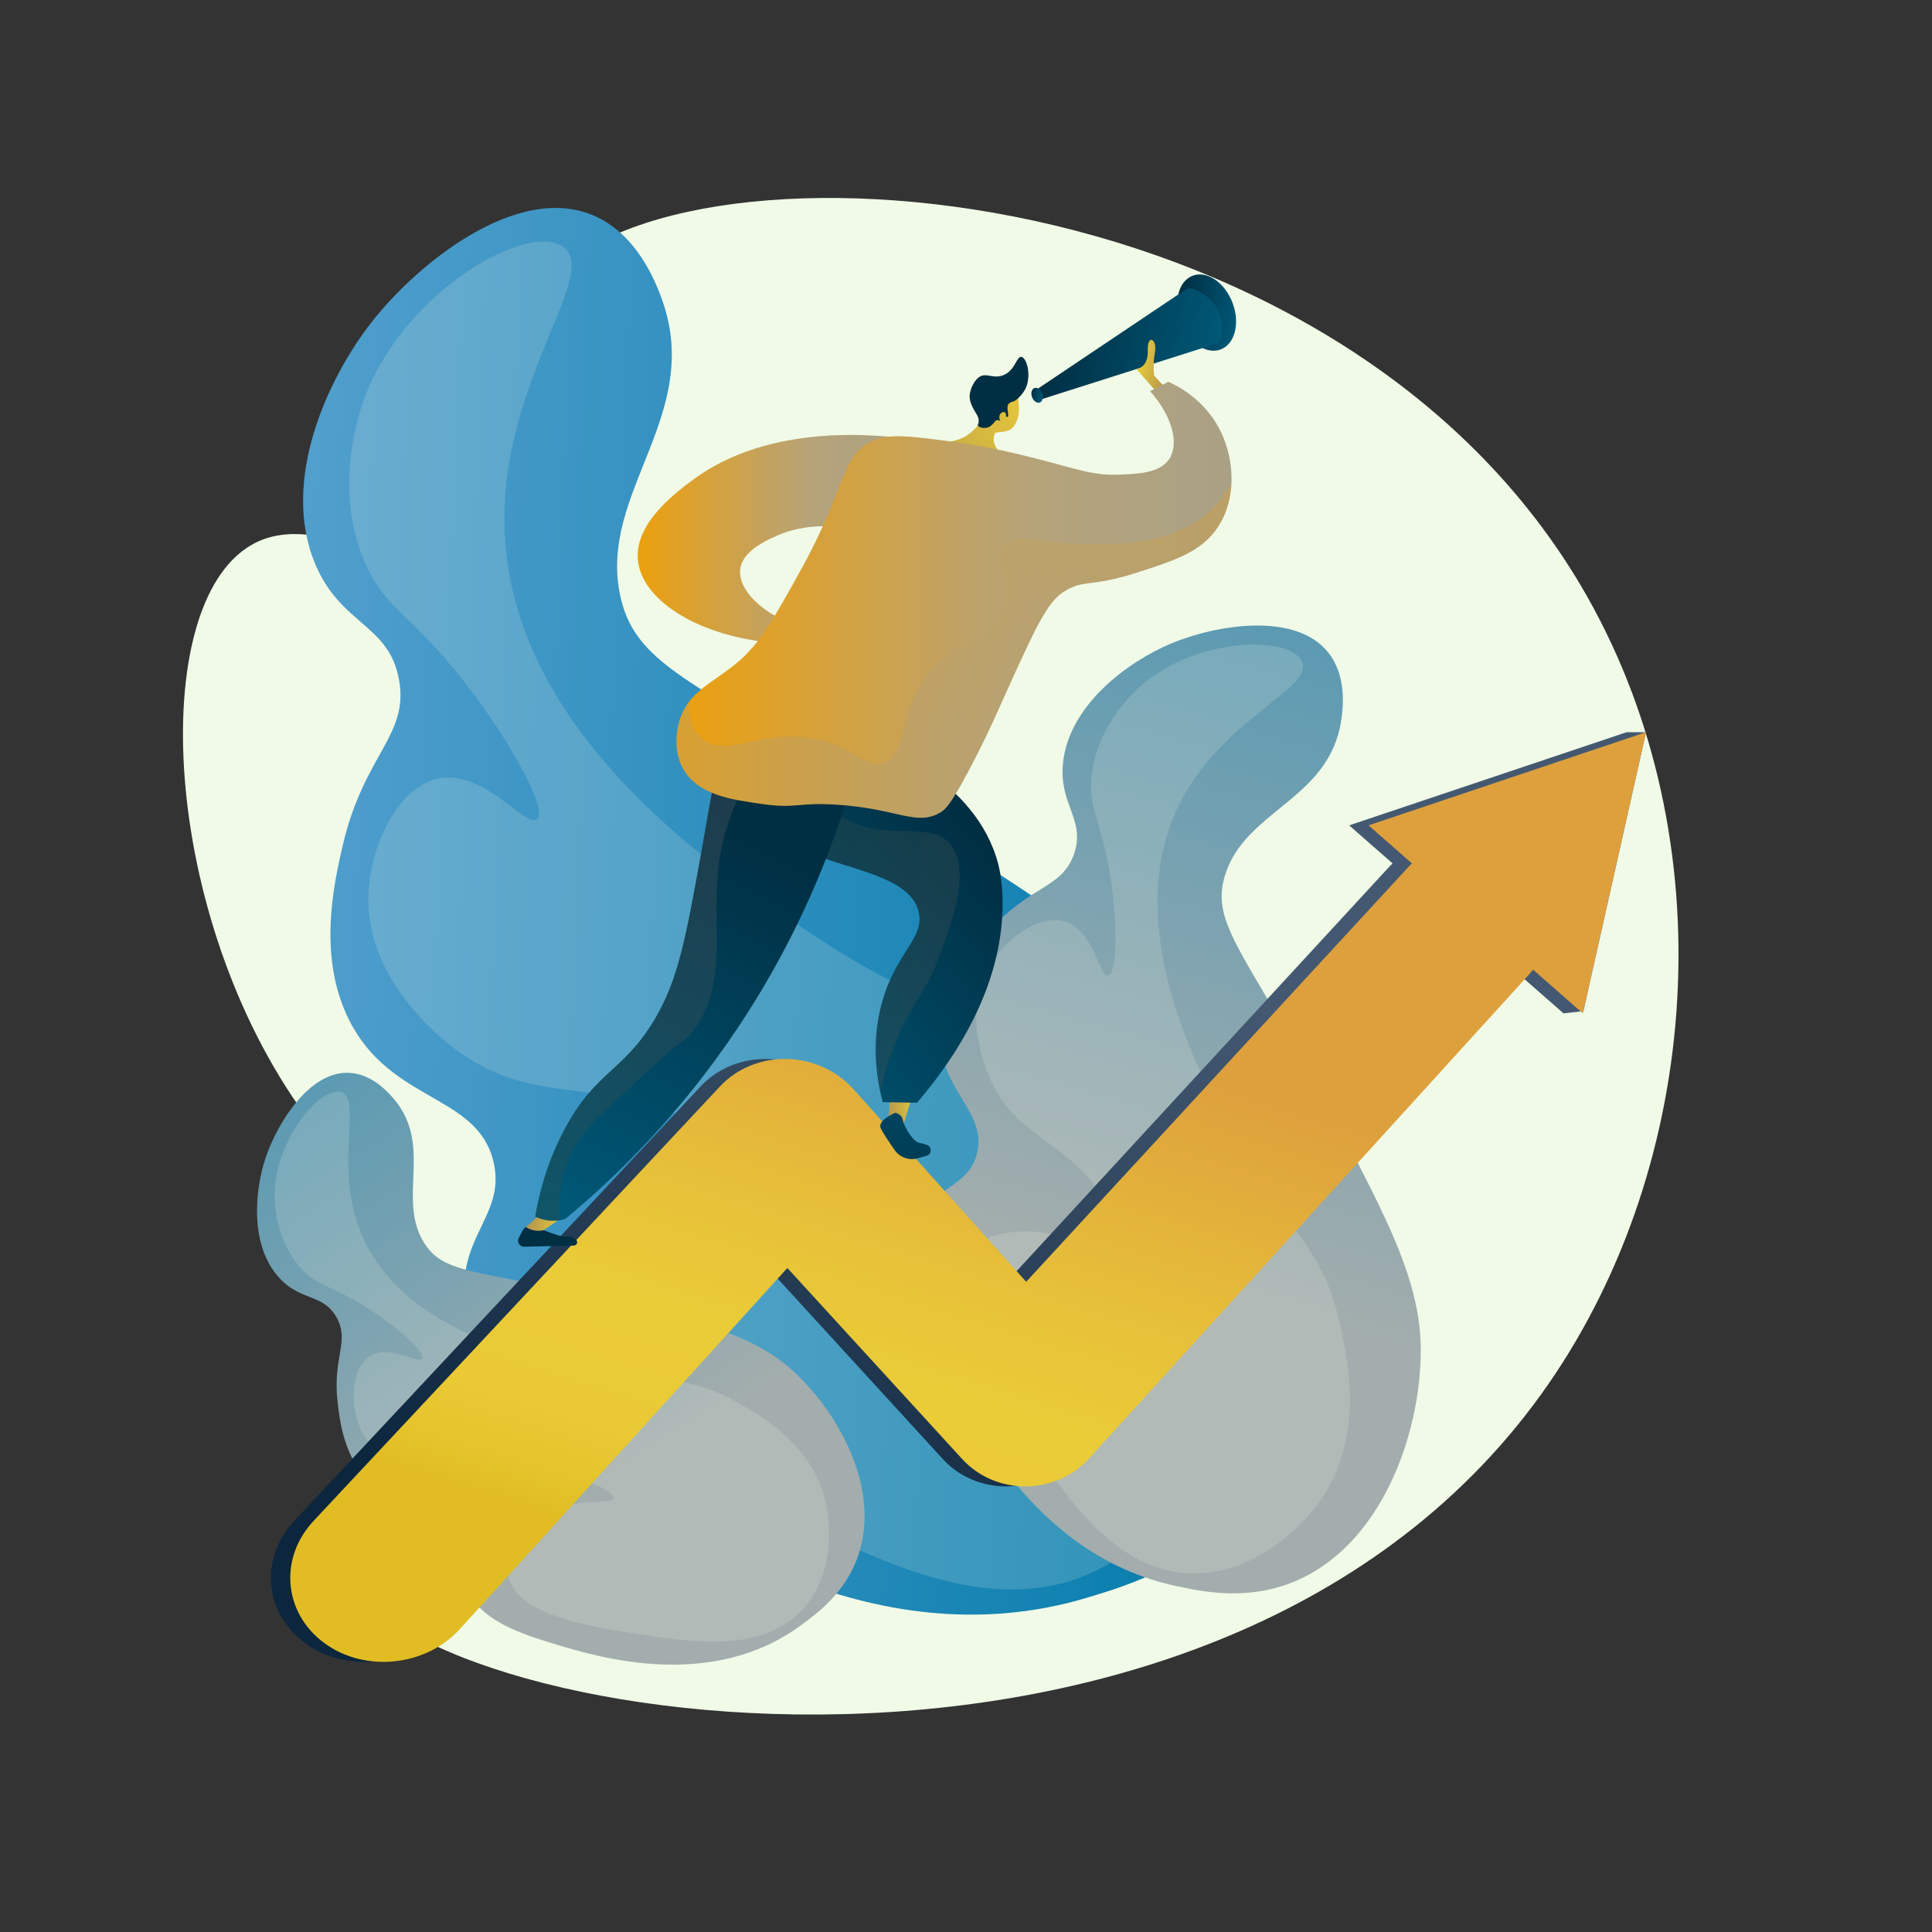 <?xml version="1.0" encoding="UTF-8"?><svg xmlns="http://www.w3.org/2000/svg" xmlns:xlink="http://www.w3.org/1999/xlink" viewBox="0 0 3710 3710"><rect x="0" y="0" width="3710" height="3710" fill="#333333" stroke="none"/><defs><style>.uuid-33e70e92-de0d-4194-8812-74737696a327{fill:url(#uuid-2af94d7d-692f-48eb-a20a-f514e86b7dad);}.uuid-33e70e92-de0d-4194-8812-74737696a327,.uuid-ae80c48e-8b34-48cc-826b-9e613c590951,.uuid-aae95333-3b9e-4b91-ac09-cba89e264f40,.uuid-9d59bb7d-053e-4cc0-ade6-0ba287bdf572,.uuid-d5aab9f3-b647-48d9-9f73-0d742d875ae6,.uuid-dd053aeb-db60-4de3-99bb-2c985a30c3f2,.uuid-cdc2091d-abc1-4155-9ac2-13f35d65278d,.uuid-7293ba69-f598-4d64-a5ba-432329abc077,.uuid-418b4a30-e7dd-4885-8137-0f2759d52c3b,.uuid-78cad0e1-e314-4c27-9ef2-ed2a4a820d05,.uuid-38c45bf1-19f7-4ca4-b6b1-0fa932a0e56a,.uuid-9442e1d0-2a8f-483f-b061-43ec8b015598,.uuid-27381c55-ed95-4f46-8d9e-628f91b49417,.uuid-86b82082-0699-405b-a09f-8c1529c4cd2b,.uuid-e65b27cf-eda2-4908-b05f-a9e01163d890,.uuid-9bd190b8-c0ff-4dd4-9f51-f28d56d340fa,.uuid-22c84210-8ca3-4c80-854c-5f5628a67c2e,.uuid-b4e33993-9f7c-473a-9afd-902f119937bc,.uuid-e89c9d5a-76f1-4fec-8ae3-2300ef7fca96,.uuid-76e5f40e-ad0f-42bb-b59b-208ca9be7639,.uuid-1fe86e1c-4923-4db4-b07d-62e0be154bee,.uuid-036105fd-4b8c-4944-8c93-7a593299c99f,.uuid-6aaa937d-e47f-4bbe-bd54-2cbfae426cfb,.uuid-4a0b90e8-1ce6-4699-b54d-51aea34e1a05,.uuid-1000be4d-22cb-42c3-b244-dd5351f0ec71,.uuid-a326a590-3a51-4b97-a4a7-6d02c78d9769,.uuid-19afabe8-1b2a-4a37-917c-7687ec130b72{stroke-width:0px;}.uuid-ae80c48e-8b34-48cc-826b-9e613c590951{fill:url(#uuid-64f62bbe-c35c-461d-b288-697b4e8920c9);}.uuid-aae95333-3b9e-4b91-ac09-cba89e264f40{fill:url(#uuid-1405de53-d5ad-471b-bef5-6a9f4a735252);}.uuid-9d59bb7d-053e-4cc0-ade6-0ba287bdf572{fill:url(#uuid-1c265fb8-995b-4ff1-9ba4-aaf9a0e27696);}.uuid-d5aab9f3-b647-48d9-9f73-0d742d875ae6{fill:url(#uuid-df74c560-f463-4aa0-9e7c-f9df263110fa);}.uuid-dd053aeb-db60-4de3-99bb-2c985a30c3f2{fill:url(#uuid-dbdf3989-e259-40fd-9868-3c3767da5de3);}.uuid-cdc2091d-abc1-4155-9ac2-13f35d65278d{fill:url(#uuid-7d2fe613-dced-4d4a-830f-c81c5c08069e);}.uuid-e3a7660f-dd56-4dd2-b96f-822e67ed640f{mix-blend-mode:color-burn;}.uuid-e3a7660f-dd56-4dd2-b96f-822e67ed640f,.uuid-05fa216e-1794-4395-a9c2-97c5f872767e,.uuid-1000be4d-22cb-42c3-b244-dd5351f0ec71{opacity:.3;}.uuid-6ea78ccb-fe8a-4e6e-8964-eaf5dd57c6c9{isolation:isolate;}.uuid-7293ba69-f598-4d64-a5ba-432329abc077{fill:url(#uuid-9774e88a-93f3-4f6a-9dab-609d1c20fc18);}.uuid-418b4a30-e7dd-4885-8137-0f2759d52c3b{fill:url(#uuid-313cac41-4de9-46f1-a08a-0bfb9b765056);}.uuid-78cad0e1-e314-4c27-9ef2-ed2a4a820d05{fill:url(#uuid-a65607dc-7e70-49a1-b370-c87c7503c55e);}.uuid-38c45bf1-19f7-4ca4-b6b1-0fa932a0e56a{fill:url(#uuid-7225134a-66c5-4bf5-bea1-2a285abb939d);}.uuid-9442e1d0-2a8f-483f-b061-43ec8b015598{fill:url(#uuid-74914956-e961-496e-93f6-4d18604c0ed2);}.uuid-27381c55-ed95-4f46-8d9e-628f91b49417{fill:url(#uuid-652fa795-8348-40f4-bce1-e355ba1b6802);}.uuid-86b82082-0699-405b-a09f-8c1529c4cd2b{fill:url(#uuid-a6782048-60aa-4714-a46e-eced178e89d5);}.uuid-e65b27cf-eda2-4908-b05f-a9e01163d890{fill:url(#uuid-92fd827f-6436-43e6-a882-0a8b842b29fe);}.uuid-9bd190b8-c0ff-4dd4-9f51-f28d56d340fa{fill:#002e42;}.uuid-22c84210-8ca3-4c80-854c-5f5628a67c2e{fill:url(#uuid-a360dbaa-c944-49a2-8fac-5e65deed3fa1);}.uuid-05fa216e-1794-4395-a9c2-97c5f872767e,.uuid-1000be4d-22cb-42c3-b244-dd5351f0ec71{mix-blend-mode:multiply;}.uuid-b4e33993-9f7c-473a-9afd-902f119937bc{fill:url(#uuid-4383e9cf-7cdc-4e39-8d61-68fb565532e7);}.uuid-e89c9d5a-76f1-4fec-8ae3-2300ef7fca96{fill:url(#uuid-5dc9e19a-1be4-4638-852c-8bf4a6fb07fa);}.uuid-76e5f40e-ad0f-42bb-b59b-208ca9be7639{fill:url(#uuid-b43d115d-ad37-4c4c-aeff-a9925bf7497d);}.uuid-1fe86e1c-4923-4db4-b07d-62e0be154bee{fill:url(#uuid-204f6ef7-10ff-454e-adae-f5b35f3fa02b);}.uuid-036105fd-4b8c-4944-8c93-7a593299c99f{fill:#feffe7;mix-blend-mode:screen;opacity:.16;}.uuid-6aaa937d-e47f-4bbe-bd54-2cbfae426cfb{fill:url(#uuid-c14eb73b-ea29-4238-a224-e64e57d80c3f);}.uuid-4a0b90e8-1ce6-4699-b54d-51aea34e1a05{fill:#f0fae7;}.uuid-1000be4d-22cb-42c3-b244-dd5351f0ec71{fill:url(#uuid-acef614f-0dbd-447d-8b39-e81b008b7004);}.uuid-a326a590-3a51-4b97-a4a7-6d02c78d9769{fill:url(#uuid-c9ff9782-6484-48e4-a50c-4d6fee6a59f1);}.uuid-19afabe8-1b2a-4a37-917c-7687ec130b72{fill:url(#uuid-07058ddb-4f27-4f78-a923-34c0af0e6769);}</style><linearGradient id="uuid-2af94d7d-692f-48eb-a20a-f514e86b7dad" x1="198.332" y1="808.036" x2="2182.083" y2="808.036" gradientTransform="translate(385.771 898.139) rotate(2.298)" gradientUnits="userSpaceOnUse"><stop offset="0" stop-color="#519fcd"/><stop offset=".996" stop-color="#007aaa"/></linearGradient><linearGradient id="uuid-652fa795-8348-40f4-bce1-e355ba1b6802" x1="3252.262" y1="3877.986" x2="4223.677" y2="2328.348" gradientTransform="translate(-1990.047 -339.394) rotate(-16.403)" gradientUnits="userSpaceOnUse"><stop offset=".004" stop-color="#a3adad"/><stop offset="1" stop-color="#3d92b5"/></linearGradient><linearGradient id="uuid-74914956-e961-496e-93f6-4d18604c0ed2" x1="2894.992" y1="8065.409" x2="3628.006" y2="6896.078" gradientTransform="translate(-7340.066 2063.924) rotate(-65.006)" xlink:href="#uuid-652fa795-8348-40f4-bce1-e355ba1b6802"/><linearGradient id="uuid-7225134a-66c5-4bf5-bea1-2a285abb939d" x1="1522.82" y1="3061.641" x2="1923.684" y2="1776.518" gradientUnits="userSpaceOnUse"><stop offset="0" stop-color="#0c263d"/><stop offset="1" stop-color="#445971"/></linearGradient><linearGradient id="uuid-9774e88a-93f3-4f6a-9dab-609d1c20fc18" x1="2374.021" y1="3179.159" x2="2744" y2="1993.05" xlink:href="#uuid-7225134a-66c5-4bf5-bea1-2a285abb939d"/><linearGradient id="uuid-dbdf3989-e259-40fd-9868-3c3767da5de3" x1="1560.026" y1="3061.641" x2="1960.891" y2="1776.518" gradientUnits="userSpaceOnUse"><stop offset="0" stop-color="#e1bd23"/><stop offset=".059" stop-color="#e5c42d"/><stop offset=".147" stop-color="#e9ca35"/><stop offset=".318" stop-color="#eacc38"/><stop offset=".502" stop-color="#e7c139"/><stop offset=".823" stop-color="#dfa43c"/><stop offset=".866" stop-color="#dea03d"/><stop offset="1" stop-color="#dea03d"/></linearGradient><linearGradient id="uuid-b43d115d-ad37-4c4c-aeff-a9925bf7497d" x1="2402.446" y1="3148.274" x2="2765.139" y2="1985.524" xlink:href="#uuid-dbdf3989-e259-40fd-9868-3c3767da5de3"/><linearGradient id="uuid-a65607dc-7e70-49a1-b370-c87c7503c55e" x1="2276.589" y1="3401.621" x2="2337.302" y2="3401.621" gradientTransform="translate(-1114.247 -845.147) rotate(-9.66)" gradientUnits="userSpaceOnUse"><stop offset=".004" stop-color="#b19450"/><stop offset="1" stop-color="#eacc38"/></linearGradient><linearGradient id="uuid-df74c560-f463-4aa0-9e7c-f9df263110fa" x1="2393.924" y1="3151.46" x2="2234.719" y2="3710.029" gradientTransform="translate(-1114.247 -845.147) rotate(-9.66)" gradientUnits="userSpaceOnUse"><stop offset="0" stop-color="#005877"/><stop offset=".996" stop-color="#002e42"/></linearGradient><linearGradient id="uuid-c14eb73b-ea29-4238-a224-e64e57d80c3f" x1="1892.054" y1="1602.152" x2="1377.243" y2="2025.033" gradientUnits="userSpaceOnUse"><stop offset=".004" stop-color="#002e42"/><stop offset="1" stop-color="#005877"/></linearGradient><linearGradient id="uuid-c9ff9782-6484-48e4-a50c-4d6fee6a59f1" x1="812.488" y1="1150.688" x2="671.602" y2="1644.984" gradientTransform="translate(580.167 572.217) rotate(5.377)" xlink:href="#uuid-df74c560-f463-4aa0-9e7c-f9df263110fa"/><linearGradient id="uuid-204f6ef7-10ff-454e-adae-f5b35f3fa02b" x1="595.247" y1="1718.891" x2="666.88" y2="1718.891" gradientTransform="translate(580.167 572.217) rotate(5.377)" xlink:href="#uuid-a65607dc-7e70-49a1-b370-c87c7503c55e"/><linearGradient id="uuid-5dc9e19a-1be4-4638-852c-8bf4a6fb07fa" x1="2725.405" y1="3313.106" x2="2134.441" y2="2994.686" gradientTransform="translate(-1114.247 -845.147) rotate(-9.66)" gradientUnits="userSpaceOnUse"><stop offset="0" stop-color="#626065"/><stop offset="1" stop-color="#364b44"/></linearGradient><linearGradient id="uuid-313cac41-4de9-46f1-a08a-0bfb9b765056" x1="2518.929" y1="3916.415" x2="1948.346" y2="4508.943" gradientTransform="translate(-2106.573 -1382.627) rotate(-17.409)" xlink:href="#uuid-c14eb73b-ea29-4238-a224-e64e57d80c3f"/><linearGradient id="uuid-92fd827f-6436-43e6-a882-0a8b842b29fe" x1="2476.011" y1="3899.738" x2="1917.279" y2="4479.96" gradientTransform="translate(-2106.573 -1382.627) rotate(-17.409)" xlink:href="#uuid-5dc9e19a-1be4-4638-852c-8bf4a6fb07fa"/><linearGradient id="uuid-1c265fb8-995b-4ff1-9ba4-aaf9a0e27696" x1="1224.521" y1="1035.433" x2="1752.88" y2="1035.433" gradientUnits="userSpaceOnUse"><stop offset="0" stop-color="#eca00e"/><stop offset=".629" stop-color="#b6a379"/><stop offset="1" stop-color="#a9a186"/></linearGradient><linearGradient id="uuid-4383e9cf-7cdc-4e39-8d61-68fb565532e7" x1="943.673" y1="-195.757" x2="1064.783" y2="-195.757" gradientTransform="translate(1294.184 585.772) rotate(11.841)" xlink:href="#uuid-c14eb73b-ea29-4238-a224-e64e57d80c3f"/><linearGradient id="uuid-a360dbaa-c944-49a2-8fac-5e65deed3fa1" x1="710.194" y1="-100.807" x2="1041.324" y2="-100.807" gradientTransform="translate(1294.184 585.772) rotate(11.841)" xlink:href="#uuid-c14eb73b-ea29-4238-a224-e64e57d80c3f"/><linearGradient id="uuid-64f62bbe-c35c-461d-b288-697b4e8920c9" x1="706.295" y1="26.483" x2="729.951" y2="26.483" gradientTransform="translate(1294.184 585.772) rotate(11.841)" xlink:href="#uuid-c14eb73b-ea29-4238-a224-e64e57d80c3f"/><linearGradient id="uuid-07058ddb-4f27-4f78-a923-34c0af0e6769" x1="894.516" y1="-75.843" x2="956.95" y2="-75.843" gradientTransform="translate(1294.184 585.772) rotate(11.841)" gradientUnits="userSpaceOnUse"><stop offset="0" stop-color="#eacc38"/><stop offset=".996" stop-color="#b19450"/></linearGradient><linearGradient id="uuid-a6782048-60aa-4714-a46e-eced178e89d5" x1="-11366.225" y1="-9.419" x2="-11114.425" y2="307.378" gradientTransform="translate(-9174.398 -1310.126) rotate(-169.509) scale(1 -1)" xlink:href="#uuid-07058ddb-4f27-4f78-a923-34c0af0e6769"/><linearGradient id="uuid-1405de53-d5ad-471b-bef5-6a9f4a735252" x1="-11352.641" y1="-12.856" x2="-11134.746" y2="261.283" gradientTransform="translate(-9174.398 -1310.126) rotate(-169.509) scale(1 -1)" xlink:href="#uuid-07058ddb-4f27-4f78-a923-34c0af0e6769"/><linearGradient id="uuid-7d2fe613-dced-4d4a-830f-c81c5c08069e" x1="1299.104" y1="1151.724" x2="2364.921" y2="1151.724" xlink:href="#uuid-1c265fb8-995b-4ff1-9ba4-aaf9a0e27696"/><linearGradient id="uuid-acef614f-0dbd-447d-8b39-e81b008b7004" x1="1114.018" y1="18.946" x2="572.007" y2="645.27" gradientTransform="translate(1294.184 585.772) rotate(11.841)" gradientUnits="userSpaceOnUse"><stop offset="0" stop-color="#eca00e"/><stop offset="1" stop-color="#a9a186"/></linearGradient></defs><g class="uuid-6ea78ccb-fe8a-4e6e-8964-eaf5dd57c6c9"><g id="uuid-03cc7764-9d6d-4429-a74c-2712f67cd808"><path class="uuid-4a0b90e8-1ce6-4699-b54d-51aea34e1a05" d="M1041.722,555.198c-96.454,140.604,16.64,368.557-126.481,474.304-139.318,102.936-310.466-65.79-441.764,22.817-194.774,131.443-159.204,732.9,125.565,1106.598,85.64,112.384,157.197,156.111,188.889,283.212,68.053,272.917-171.118,435.265-125.604,570.246,102.481,303.927,1678.564,558.957,2310.959-354.443,295.354-426.596,339.546-1042.603,75.656-1510.463-476.845-845.418-1790.792-907.76-2007.219-592.269Z"/><path class="uuid-33e70e92-de0d-4194-8812-74737696a327" d="M2088.851,3067.666c78.013-23.554,209.348-63.208,304.936-183.869,173.781-219.369,116.597-564.092-4.207-783.583-103.764-188.533-296.267-311.296-681.271-556.827-362.597-231.243-486.512-258.032-517.178-398.797-43.718-200.677,163.894-349.274,77.79-575.734-10.333-27.175-45.82-120.51-130.934-155.814-145.7-60.436-334.565,91.594-423.061,203.865-85.362,108.295-177.495,306.662-109.077,467.394,49.57,116.454,141.307,114.222,160.456,221.266,19.267,107.701-67.788,142.445-108.529,319.498-16.276,70.733-48.946,212.714,13.331,335.123,80.525,158.277,246.895,140.554,276.837,272.077,21.634,95.029-58.151,135.352-56.678,245.32,1.938,144.771,142.576,251.28,260.795,338.35,139.207,102.531,514.774,379.145,936.789,251.73Z"/><path class="uuid-036105fd-4b8c-4944-8c93-7a593299c99f" d="M1081.996,474.364c77.426,57.65-159.427,295.604-105.217,621.461,58.327,350.606,418.027,589.084,584.256,699.292,283.613,188.034,408.012,154.121,587.763,361.497,71.143,82.075,219.356,253.064,194.774,482.924-2.284,21.356-31.297,259.066-218.771,365.963-212.645,121.252-467.481-17.988-687.063-137.96-132.682-72.496-397.734-217.311-373.435-366.289,14.854-91.071,134.418-162.726,231.448-181.435,138.49-26.707,250.046,50.783,263.23,27.287,11.875-21.163-67.208-104.389-177.299-167.71-220.203-126.653-339.329-44.173-502.131-160.658-19.734-14.118-174.465-128.26-172.208-294.653,1.3-95.966,54.858-211.81,132.973-228.877,88.348-19.302,169.98,96.075,190.936,77.919,20.039-17.36-42.422-133.395-120.904-239.06-115.316-155.256-169.133-158.752-210.562-256.035-63.208-148.423-5.737-299.491,2.835-321.09,80.334-202.383,313.178-331.864,379.375-282.575Z"/><path class="uuid-27381c55-ed95-4f46-8d9e-628f91b49417" d="M2256.618,3045.189c51.292,11.116,137.642,29.828,229.176-8.25,166.413-69.226,241.936-281.218,242.498-442.569.484-138.594-69.556-267.881-209.633-526.459-131.925-243.529-193.333-297.338-166.613-386.189,38.092-126.668,201.44-145.469,223.722-299.901,2.672-18.532,11.856-82.18-25.041-128.659-63.16-79.564-217.024-52.972-301.943-17.404-81.911,34.308-195.783,117.222-207.484,229.114-8.477,81.069,43.88,108.48,21.212,174.743-22.807,66.67-82.687,59.031-160.958,146.003-31.269,34.745-94.036,104.489-97.218,192.882-4.115,114.294,95.11,156.304,70.87,239.724-17.513,60.274-75.044,58.048-108.579,120.434-44.149,82.13,1.764,186.057,41.127,272.031,46.35,101.24,171.4,374.372,448.864,434.499Z"/><path class="uuid-036105fd-4b8c-4944-8c93-7a593299c99f" d="M2500.033,1270.197c25.585,56.66-182.153,116.642-253.455,317.08-76.718,215.662,51.314,462.361,110.483,576.367,100.949,194.515,181.599,214.291,218.017,387.242,14.414,68.45,44.443,211.054-41.231,332.813-7.959,11.313-98.582,136.106-237.557,137.717-157.637,1.829-257.629-156.216-343.791-292.394-52.062-82.287-156.065-246.664-95.826-322.964,36.824-46.643,126.545-49.63,187.032-29.844,86.333,28.238,124.938,106.736,139.704,97.624,13.3-8.206-5.225-79.787-47.432-149.847-84.423-140.134-177.281-130.915-232.557-247.385-6.701-14.117-58.165-126.746-4.897-219.741,30.721-53.635,97.082-102.133,146.404-87.332,55.783,16.739,65.696,107.22,83.171,103.545,16.71-3.514,17.797-88.375,6.622-172.403-16.421-123.464-45.633-142.25-38.563-209.979,10.788-103.333,90.359-170.443,101.936-179.928,108.483-88.863,280.065-89.013,301.94-40.572Z"/><path class="uuid-9442e1d0-2a8f-483f-b061-43ec8b015598" d="M1538.441,3120.753c31.884-23.486,85.559-63.025,109.679-133.833,43.849-128.732-38.458-277.254-129.504-358.08-78.205-69.426-186.329-94.291-402.58-144.024-203.665-46.839-264.762-38.93-301.72-98.386-52.689-84.762,18.172-186.6-58.121-276.267-9.155-10.759-40.599-47.715-85.317-50.022-76.548-3.949-138.268,96.408-160.507,162.22-21.451,63.481-31.338,169.304,26.156,231.756,41.656,45.248,83.295,29.29,109.491,75.183,26.356,46.174-7.845,76.256,2.329,163.953,4.064,35.035,12.223,105.361,60.666,151.267,62.639,59.357,135.926,24.155,171.048,79.498,25.377,39.987-4.588,71.439,13.991,121.548,24.458,65.968,106.191,91.836,174.494,112.453,80.43,24.279,297.421,89.78,469.896-37.267Z"/><path class="uuid-036105fd-4b8c-4944-8c93-7a593299c99f" d="M655.226,2097.334c44.836,13.789-24.866,161.3,53.008,301.668,83.788,151.029,287.306,201.653,381.358,225.047,160.467,39.916,211.902,4.135,327.965,69.816,45.936,25.995,141.634,80.152,167.804,189.396,2.431,10.149,27.85,123.709-40.581,203.175-77.618,90.137-216.966,67.876-337.035,48.698-72.552-11.59-217.485-34.74-230.615-106.906-8.027-44.115,35.049-96.389,76.429-120.753,59.06-34.776,122.752-17.459,124.963-30.364,1.991-11.623-47.767-36.852-108.482-47.92-121.441-22.136-162.555,35.023-256.059,8.196-11.334-3.251-100.762-30.319-126.82-106.869-15.029-44.15-9.369-105.909,23.618-126.441,37.307-23.222,93.468,16.313,100.106,4.588,6.348-11.211-41.141-54.168-94.278-89.769-78.076-52.309-103.285-45.148-138.092-82.944-53.105-57.664-51.388-136.188-50.979-147.473,3.83-105.741,89.357-202.935,127.691-191.145Z"/><path class="uuid-38c45bf1-19f7-4ca4-b6b1-0fa932a0e56a" d="M706.162,3191.182c-42.944,1.473-86.24-10.458-121.473-36.692-78.043-58.095-86.44-163.679-18.64-235.087l780.347-834.266c32.419-34.13,79.281-52.919,128.347-51.579,48.847,1.333,95.09,22.484,126.851,57.903l331.766,369.958,733.845-796.367c56.391-62.008,154.064-65.777,218.069-9.052,63.615,56.377,70.411,151.729,15.27,213.589l-845.608,930.142c-30.443,34.152-74.763,54.096-121.576,54.594-47.019.5-91.919-18.661-122.98-52.607l-335.637-366.797-630.017,694.628c-36.091,38.813-87.075,59.866-138.563,61.633Z"/><polygon class="uuid-7293ba69-f598-4d64-a5ba-432329abc077" points="3002.365 1945.942 2590.805 1584.92 3123.615 1406.024 3160.822 1406.024 3040.535 1941.65 3002.365 1945.942"/><path class="uuid-dd053aeb-db60-4de3-99bb-2c985a30c3f2" d="M743.368,3191.182c-42.944,1.473-86.239-10.458-121.472-36.692-78.043-58.095-86.441-163.679-18.64-235.087l780.347-834.266c32.42-34.13,79.28-52.919,128.347-51.579,48.847,1.333,95.09,22.484,126.851,57.903l331.766,369.958,733.845-796.367c56.391-62.008,154.065-65.777,218.069-9.052,63.615,56.377,70.411,151.729,15.269,213.589l-845.607,930.142c-30.444,34.152-74.764,54.096-121.576,54.594-47.019.5-91.919-18.661-122.98-52.607l-335.637-366.797-630.017,694.628c-36.091,38.813-87.075,59.866-138.564,61.633Z"/><polygon class="uuid-76e5f40e-ad0f-42bb-b59b-208ca9be7639" points="3039.571 1945.942 2628.011 1584.92 3160.822 1406.024 3039.571 1945.942"/><path class="uuid-78cad0e1-e314-4c27-9ef2-ed2a4a820d05" d="M1710.243,2085.129l-4.412,70.55s10.018,10.612,29.29,3.225l21.052-69.278-45.931-4.498Z"/><path class="uuid-d5aab9f3-b647-48d9-9f73-0d742d875ae6" d="M1719.074,2137.001s-34.553,14.094-27.845,29.375c3.601,8.205,16.064,26.741,26.835,42.147,9.968,14.258,27.974,20.57,44.64,15.576,5.593-1.675,11.314-3.314,16.377-4.62,10.473-2.701,11.087-17.342.886-20.938-4.946-1.743-9.846-3.154-14.112-3.812-12.65-1.952-30.055-31.836-32.092-43.806-2.038-11.97-14.688-13.922-14.688-13.922Z"/><path class="uuid-6aaa937d-e47f-4bbe-bd54-2cbfae426cfb" d="M1636.022,1407.988c50.894,17.563,239.098,88.704,281.018,251.882,2.239,8.711,7.978,32.936,8.238,72.502,1.083,164.703-94.695,304.095-164.35,385.185-21.96-.366-43.92-.734-65.88-1.101-10.96-42.036-21.031-104.909-5.27-175.654,24.09-108.124,86.586-136.168,74.534-189.238-21.885-96.373-245.666-81.791-266.752-168.089-7.618-31.172,9.119-84.071,138.462-175.487Z"/><path class="uuid-a326a590-3a51-4b97-a4a7-6d02c78d9769" d="M1006.534,2394.042l95.563-2.228c5.889-.136,8.418-7.479,3.908-11.268-4.446-3.734-10.59-6.791-18.442-5.974-18.166,1.889-58.943-23.533-77.444-18.079-6.043,1.782-10.954,16-13.471,19.93-4.941,7.719.724,17.832,9.887,17.618Z"/><path class="uuid-1fe86e1c-4923-4db4-b07d-62e0be154bee" d="M1049.468,2320.624l-39.35,35.87s13.738,10.264,33.781,5.865l40.221-27.682-34.653-14.053Z"/><g class="uuid-e3a7660f-dd56-4dd2-b96f-822e67ed640f"><path class="uuid-e89c9d5a-76f1-4fec-8ae3-2300ef7fca96" d="M1804.853,1832.937c26.395-71.262,58.046-159.129,21.897-209.018-36.583-50.488-116.731-7.873-197.133-48.555-29.824-15.091-60.472-42.095-85.97-90.969-45.138,46.599-51.27,77.875-46.088,99.081,21.086,86.297,244.867,71.716,266.752,168.089,12.052,53.07-50.444,81.115-74.534,189.238-13.55,60.819-7.997,115.781.788,156.727,7.832-38.024,20-77.959,38.606-118.268,28.843-62.487,47.875-71.252,75.681-146.324Z"/></g><path class="uuid-418b4a30-e7dd-4885-8137-0f2759d52c3b" d="M1665.177,1387.409c-30.98,142.218-96.985,359.379-248.212,586.056-111.956,167.812-234.949,287.374-331.42,367.255-6.862,2.052-18.561,4.57-32.901,2.811-10.657-1.309-19.109-4.529-24.792-7.241,6.645-40.093,20.66-99.322,53.896-163.292,60.817-117.06,114.975-113.299,176.06-216.614,44.728-75.649,59.272-156.012,88.359-316.736,22.46-124.107,22.475-153.771,53.229-189.357,62.18-71.949,178.938-72.763,265.78-62.882Z"/><g class="uuid-05fa216e-1794-4395-a9c2-97c5f872767e"><path class="uuid-e65b27cf-eda2-4908-b05f-a9e01163d890" d="M1105.064,2199.469c21.706-34.255,60.216-69.928,136.179-140.297,78.507-72.724,75.489-59.577,90.941-81.067,69.183-96.218,31.721-199.03,48.824-323.107,9.544-69.225,40.11-159.685,129.101-261.012-41.707,7.691-81.639,24.228-110.714,56.304-35.699,39.384-33.067,77.951-53.229,189.357-29.087,160.724-43.631,241.087-88.359,316.736-61.085,103.314-115.241,99.554-176.06,216.614-33.236,63.97-47.251,123.199-53.896,163.292,5.683,2.712,14.135,5.932,24.792,7.241,8.451,1.036,15.948.572,22.116-.39-5.016-81.341,19.293-126.293,30.304-143.671Z"/></g><path class="uuid-9d59bb7d-053e-4cc0-ade6-0ba287bdf572" d="M1752.88,844.114c-62.572-9.269-273.091-33.706-422.539,77.478-35.35,26.299-122.094,90.832-103.147,167.331,18.262,73.734,129.913,139.207,277.017,146.708,12.131-10.121,24.26-20.24,36.391-30.361-77.017-24.535-123.777-72.844-119.141-112.031,4.052-34.252,46.443-53.64,67.705-63.367,72.464-33.142,151.377-15.624,178.197-8.548,28.505-59.07,57.012-118.14,85.517-177.21Z"/><path class="uuid-b4e33993-9f7c-473a-9afd-902f119937bc" d="M2366.734,581.342c14.915,39.074,4.824,79.216-22.538,89.66-27.362,10.444-61.634-12.764-76.549-51.838-14.915-39.074-4.823-79.216,22.538-89.66,27.362-10.444,61.635,12.764,76.549,51.838Z"/><path class="uuid-22c84210-8ca3-4c80-854c-5f5628a67c2e" d="M1985.007,751.744l291.862-195.794c3.801-2.55,8.567-3.162,12.867-1.594,18.594,6.78,66.298,30.642,55.172,94.431-.925,5.301-4.727,9.696-9.855,11.327l-337.71,107.391-12.336-15.76Z"/><path class="uuid-ae80c48e-8b34-48cc-826b-9e613c590951" d="M2001.253,755.356c2.914,7.632.942,15.473-4.402,17.513-5.345,2.04-12.038-2.493-14.952-10.125-2.913-7.632-.942-15.473,4.402-17.513,5.345-2.04,12.039,2.493,14.952,10.125Z"/><path class="uuid-19afabe8-1b2a-4a37-917c-7687ec130b72" d="M2218.506,750.059l-36.141-41.391s22.702-1.857,21.729-35.118c-.974-33.261,18.48-22.818,13.803,2.893-4.678,25.713-1.692,44.661-1.692,44.661l22.234,24.359-19.934,4.596Z"/><path class="uuid-86b82082-0699-405b-a09f-8c1529c4cd2b" d="M1944.744,821.128c13.061-14.976,12.188-35.006,11.957-39.345-.965-18.151-2.032-21.078-4.577-25.355l-3.668-5.666s-.244-.262-.506-.527c-2.769-2.768-13.956-8.508-16.487-9.11-8.094-1.92-30.139,24.291-48.016,67.659-1.071,1.47-2.139,2.959-3.202,4.461-1.973,2.789-3.374,4.863-3.481,5.021-2.218,3.254-13.564,14.672-24.572,20.675-25.386,13.847-77.278,14.356-78.555,22.507-1.187,7.569,41.246,21.836,84.482,29.925,30.548,5.713,83.106,12.386,86.287,1.768,3.175-10.601-47.582-26.382-33.932-61.168,1.353-3.447,24.646.191,34.269-10.843Z"/><path class="uuid-9bd190b8-c0ff-4dd4-9f51-f28d56d340fa" d="M1969.394,745.978c-6.274,13.089-19.104,24.153-23.32,24.906-.544.099-3.691.818-7.213,2.93-.48.288-.96.662-1.482,1.195-6.798,6.896,1.716,22.86-2.575,25.353-3.115,1.809-10.337-6.021-12.499-4.21-2.037,1.706,3.235,9.747.858,11.818-1.794,1.564-5.503-2.409-9.817-.757-2.15.822-2.296,2.215-6.002,6.091-2.097,2.192-4.651,4.467-6.335,5.607-8.189,5.543-22.355,2.257-23.36-1.997-.28-1.185.654-1.626,1.321-4.84,0,0,.618-2.98.227-6.949-.559-5.672-5.466-11.87-9.719-19.597-7.875-14.312-7.636-23.206-7.432-26.153.073-1.049.173-1.819.247-2.375,1.478-11.141,8.21-25.34,16.701-32.003,14.227-11.163,27.343,3.58,47.662-4.52,23.445-9.346,25.071-36.579,34.681-35.105,10.595,1.625,19.656,36.407,8.056,60.606Z"/><path class="uuid-aae95333-3b9e-4b91-ac09-cba89e264f40" d="M1931.555,795.042c-1.115-5.942-8.732-4.477-11.479,1.218-2.747,5.696-.036,14.265,5.869,15.689,5.906,1.423,7.109-8.912,5.61-16.907Z"/><path class="uuid-cdc2091d-abc1-4155-9ac2-13f35d65278d" d="M1676.44,845.956c30.708-13.765,73.871-8.508,160.022,3.308,64.66,8.867,123.385,23.719,158.542,32.705,76.34,19.511,103.411,31.465,154.865,29.44,36.289-1.424,77.798-3.059,95.534-30.274,19.488-29.901,5.06-82.672-36.867-129.978,11.694-6.021,23.39-12.048,35.085-18.07,17.376,7.825,72.255,35.18,101.669,97.89,25.559,54.486,28.823,126.808-6.209,180.55-31.414,48.192-82.504,64.505-159.426,89.072-86.179,27.524-99.822,10.838-139.041,37.083-29.685,19.868-52.816,69.658-97.866,168.434-25.381,55.651-44.801,102.788-82.26,173.136-35.785,67.201-45.244,75.229-54.818,80.889-45.854,27.12-81.601-7.461-198.875-15.028-74.855-4.827-76.96,8.114-142.313-1.115-60.367-8.526-123.806-17.492-152.138-66.761-23.975-41.692-8.533-90.744-6.185-97.691,17.657-52.241,61.598-67.359,109.651-107.257,43.143-35.819,69.369-83.055,121.816-177.516,89.872-161.866,76.394-220.838,138.814-248.818Z"/><path class="uuid-1000be4d-22cb-42c3-b244-dd5351f0ec71" d="M2364.744,925.427c-11.137,22.085-26.323,43.262-47.084,61.095-67.392,57.877-167.29,58.352-219.438,58.603-94.654.45-146.561-26.3-170.895,3.149-22.912,27.73,14.71,61.611-1.864,116.518-19.976,66.182-85.992,54.633-144.522,131.734-60.096,79.158-37.502,153.242-84.63,168.901-31.872,10.588-45.982-22.041-108.281-41.157-113.492-34.823-190.052,35.614-238.931-4.96-12.329-10.233-25.366-29.617-26.933-70.432-6.512,8.796-11.974,18.731-16.007,30.666-2.348,6.947-17.79,55.999,6.185,97.691,28.333,49.269,91.772,58.235,152.138,66.761,65.353,9.229,67.459-3.711,142.313,1.115,117.274,7.566,153.021,42.148,198.875,15.028,9.574-5.661,19.033-13.689,54.818-80.889,37.458-70.348,56.879-117.484,82.26-173.136,45.05-98.776,68.181-148.566,97.866-168.434,39.219-26.245,52.862-9.559,139.041-37.083,76.922-24.568,128.012-40.88,159.426-89.072,16.796-25.766,24.709-55.804,25.662-86.099Z"/></g></g></svg>
